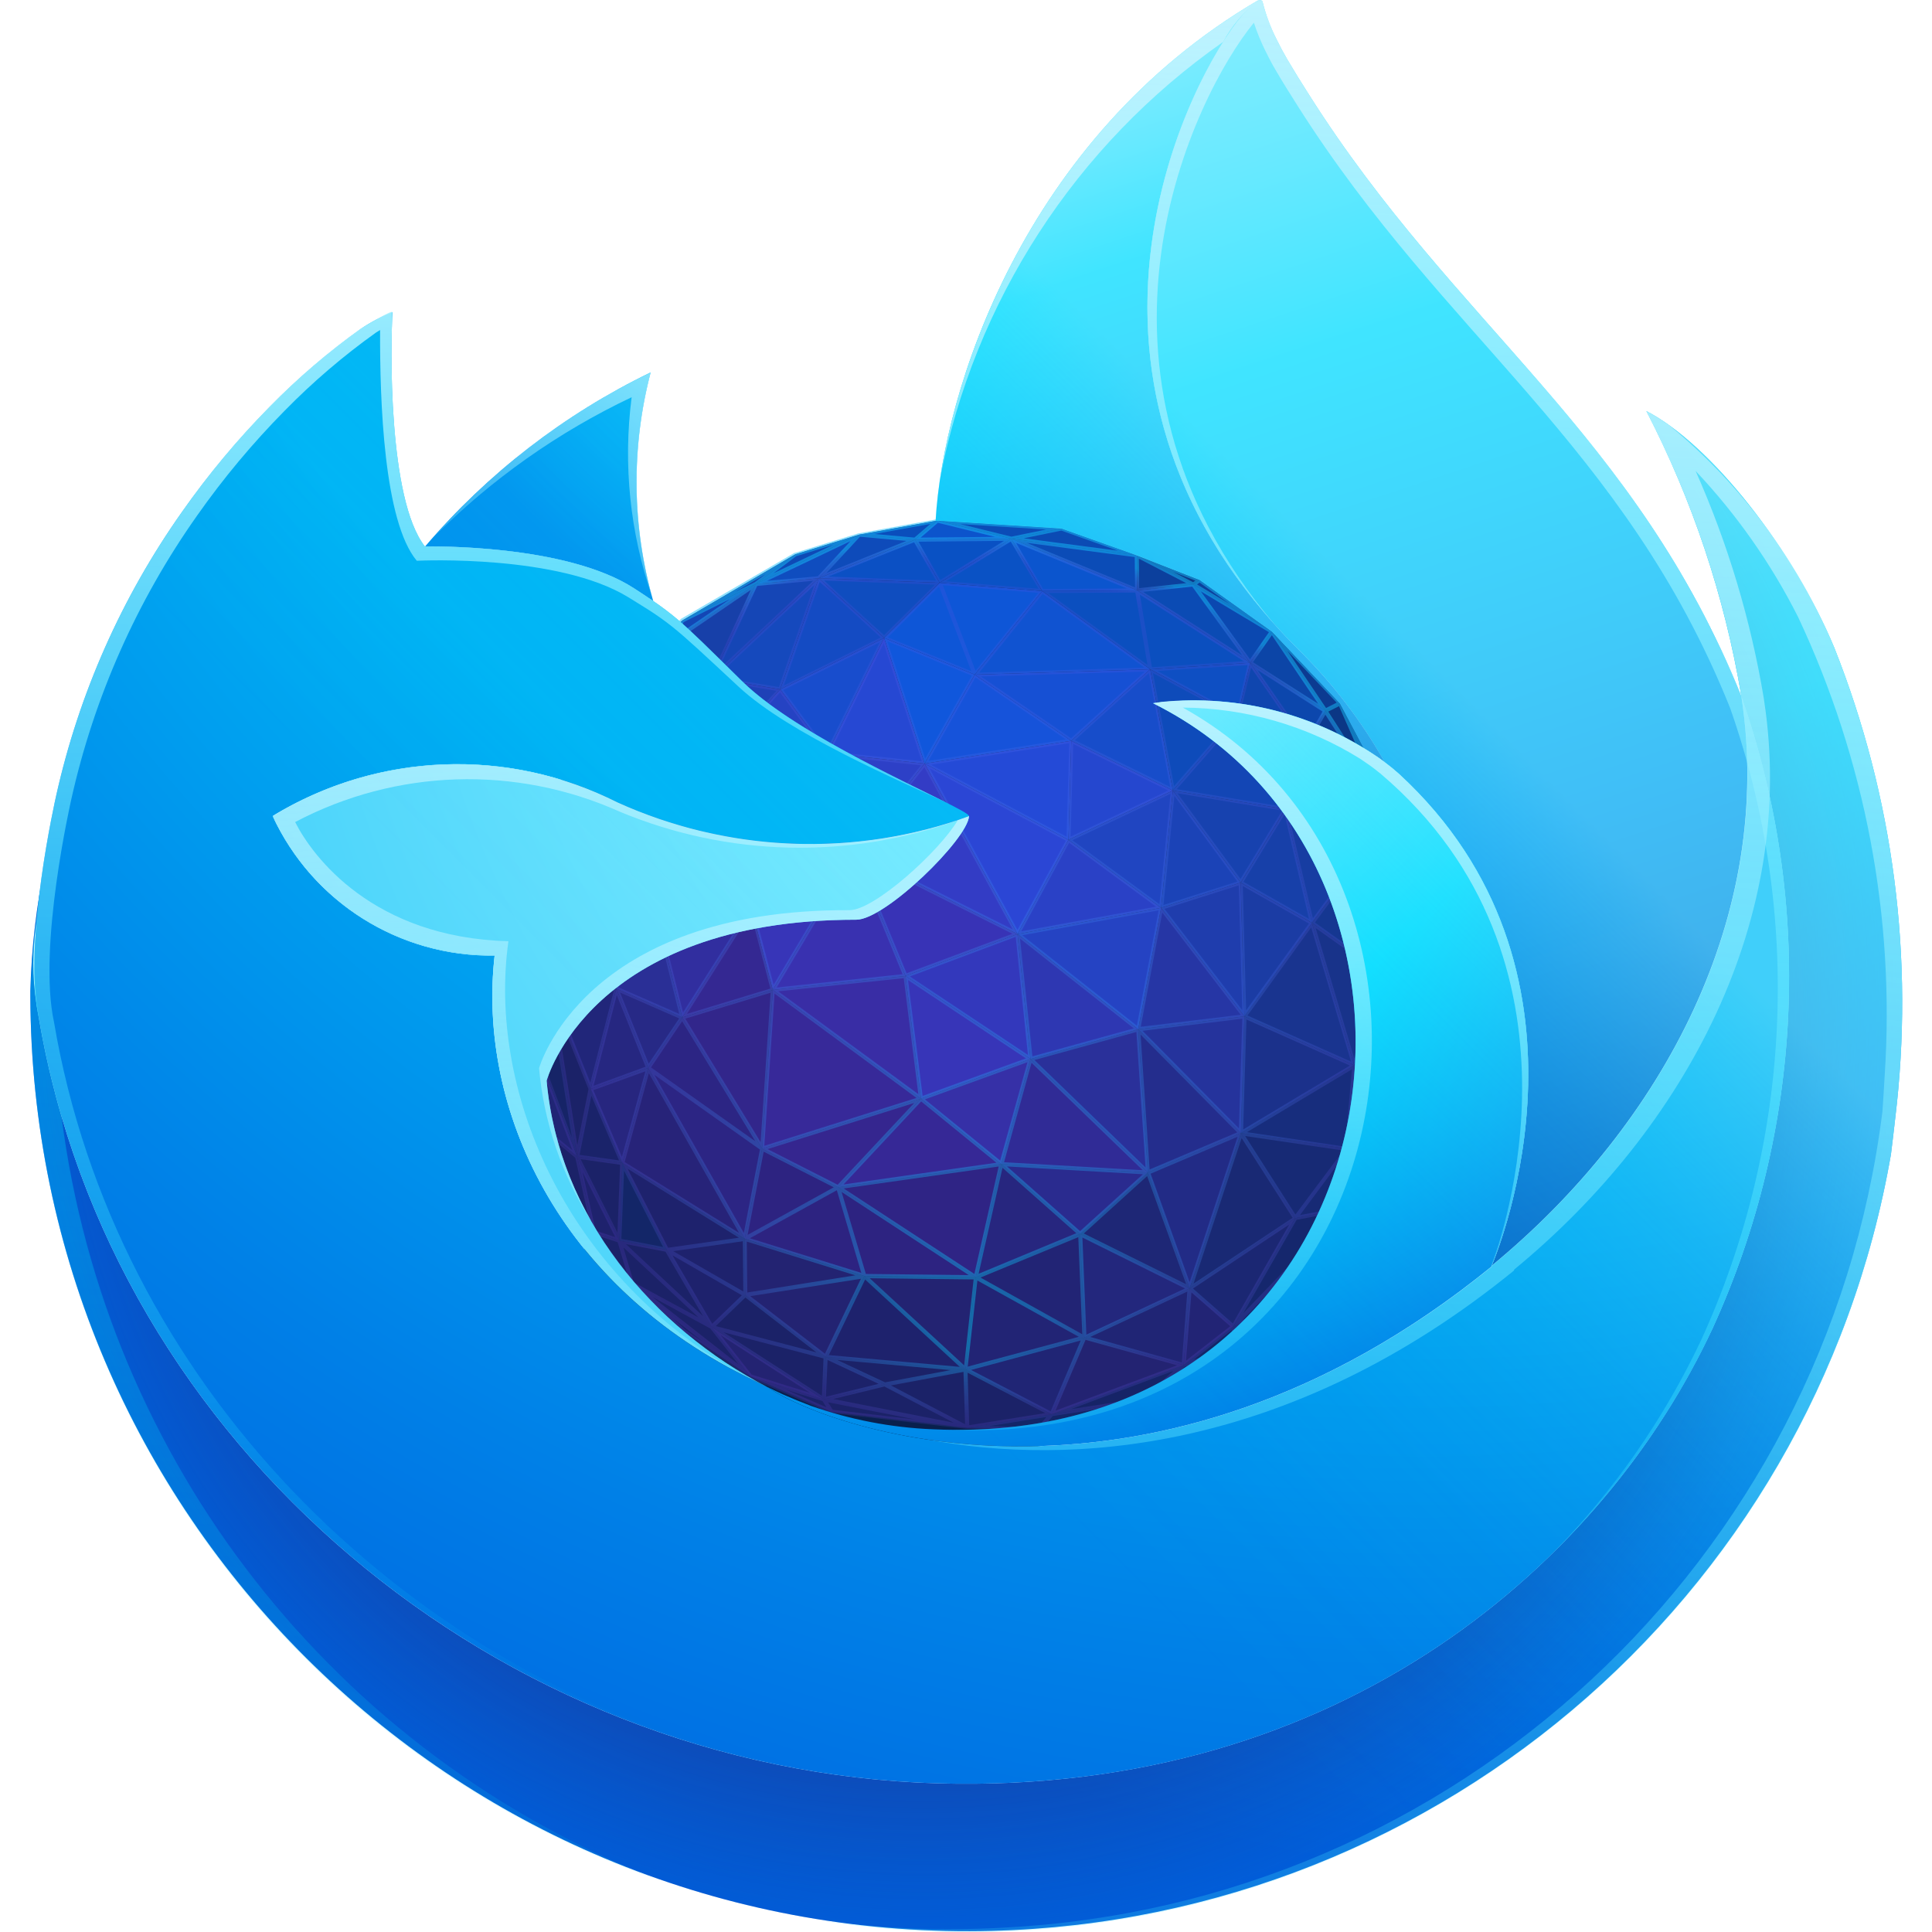 <?xml version="1.0" encoding="utf-8"?>
<!-- Generator: Adobe Illustrator 16.0.0, SVG Export Plug-In . SVG Version: 6.00 Build 0)  -->
<!DOCTYPE svg PUBLIC "-//W3C//DTD SVG 1.1//EN" "http://www.w3.org/Graphics/SVG/1.1/DTD/svg11.dtd">
<svg version="1.1" id="Layer_1" xmlns="http://www.w3.org/2000/svg" xmlns:xlink="http://www.w3.org/1999/xlink" x="0px" y="0px"
	 width="80px" height="80px" viewBox="0 0 80 80" enable-background="new 0 0 80 80" xml:space="preserve">
<path fill="#09204D" d="M22.361,46.629l2.442,6.77l3.669,4.951l8.614,1.645l4.121,0.35l7.036-1.758l3.03-2.904L22.361,46.629z"/>
<path fill="#09204D" d="M58.818,36.642l-0.863-2.862l-2.467-4.654l-2.82-2.974l-2.995-2.139l-2.601-1.02l-3.119-1.11l-5.137-0.327
	l-3.24,0.584l-2.643,0.813l-4.69,2.745l-2.931,3.271l-2.703,4.39l-1.063,3.736l-0.199,5.668l1.014,3.865l2.236,4.4l1.576,2.125
	l2.181,2l2.723,1.842l3.358,1.461l5.619,0.658l2.934,0.082l4.343-1.223l3.882-2.131l2.497-2.131l1.937-2.311l2.738-5.359
	l0.604-3.667L58.818,36.642z"/>
<path fill="#0E56D7" d="M38.91,24.132l-2.301,2.282l3.753,1.522l2.792-3.463L38.91,24.132z"/>
<path fill="#1053D1" d="M40.362,27.936l7.266-0.221l-4.474-3.242L40.362,27.936z"/>
<path fill="#0B4FBF" d="M47.088,24.449l-3.934,0.024l4.474,3.242l4.138-0.27L47.088,24.449z"/>
<path fill="#0B48B0" d="M51.766,27.445l-2.353-3.243l3.255,1.95L51.766,27.445z"/>
<path fill="#0C45A7" d="M54.879,29.431l-3.113-1.986l0.902-1.293L54.879,29.431z"/>
<path fill="#0F46AF" d="M51.766,27.445l-0.521,2.222l2.848,1.139L51.766,27.445z"/>
<path fill="#0C47AD" d="M51.766,27.445l3.113,1.986l-0.787,1.375L51.766,27.445z"/>
<path fill="#0E4FC3" d="M47.628,27.715l4.138-0.27l-0.521,2.222L47.628,27.715z"/>
<path fill="#174DCA" d="M47.628,27.715l-3.269,2.96l4.207,2.06L47.628,27.715z"/>
<path fill="#1650D4" d="M40.362,27.936l7.266-0.221l-3.269,2.96L40.362,27.936z"/>
<path fill="#1246B2" d="M51.244,29.667l1.979,3.838l0.869-2.699L51.244,29.667z"/>
<path fill="#133EA1" d="M53.223,33.505l0.869-2.699l2.073,4.93L53.223,33.505z"/>
<path fill="#103D98" d="M54.092,30.806l3.159,2.314l-1.086,2.616L54.092,30.806L54.092,30.806z"/>
<path fill="#0B3785" d="M54.879,29.431l0.609-0.305l1.763,3.994L54.879,29.431z"/>
<path fill="#0B3685" d="M57.251,33.12l0.704,0.66l-2.467-4.654L57.251,33.12z"/>
<path fill="#0C3B91" d="M57.251,33.12l-2.372-3.689l-0.787,1.375L57.251,33.12z M52.668,26.152l2.211,3.279l0.609-0.3L52.668,26.152
	z"/>
<path fill="#0B3279" d="M58.659,38.878l-0.704-5.098l0.863,2.862l-0.17,2.236H58.659z"/>
<path fill="#0F388D" d="M57.251,33.12l1.408,5.758l-0.704-5.098L57.251,33.12z"/>
<path fill="#0D3481" d="M56.165,35.736l2.494,3.142l-1.408-5.758L56.165,35.736z"/>
<path fill="#0B2E71" d="M58.648,38.878l0.17-2.236l0.17,5.734l-0.329-3.498H58.648z"/>
<path fill="#0E2F77" d="M58.241,43.41l0.747-1.034l-0.329-3.498L58.241,43.41z"/>
<path fill="#0E2969" d="M58.385,46.043l-0.598,0.288l1.201-3.955L58.385,46.043z"/>
<path fill="#0C2A69" d="M57.787,46.331l1.201-3.955l-0.747,1.034L57.787,46.331z"/>
<path fill="#123180" d="M58.241,43.41l0.418-4.532l-1.281,1.511L58.241,43.41z"/>
<path fill="#112B70" d="M57.787,46.331l0.454-2.921l-2.472,4.152L57.787,46.331L57.787,46.331z"/>
<path fill="#12378C" d="M56.165,35.736l2.494,3.142l-1.281,1.511L56.165,35.736z"/>
<path fill="#122E7B" d="M58.241,43.41l-0.863-3.021l-1.303,3.72L58.241,43.41z"/>
<path fill="#11296C" d="M55.646,51.402l2.141-5.071l-2.002,3.696L55.646,51.402z"/>
<path fill="#142A72" d="M55.785,50.027l2.002-3.696l-2.018,1.231L55.785,50.027z"/>
<path fill="#112768" d="M57.787,46.331L55.646,51.4l2.738-5.36L57.787,46.331z M53.711,53.713l1.936-2.311l0.139-1.375
	L53.711,53.713z M51.211,55.844l2.5-2.131l-2.641,1.215L51.211,55.844z"/>
<path fill="#1C226A" d="M36.637,57.328l-2.523,0.617l0.077-1.762L36.637,57.328z"/>
<path fill="#182B7A" d="M22.609,33.359l0.696-0.258l-1.759,3.994L22.609,33.359z"/>
<path fill="#1F308D" d="M21.546,37.095l1.332-0.248l0.427-3.746L21.546,37.095z"/>
<path fill="#1E2B7F" d="M21.626,41.893l-0.08-4.797l1.332-0.248L21.626,41.893z"/>
<path fill="#1346B5" d="M51.244,29.667l-2.678,3.068l4.656,0.77L51.244,29.667z M27.876,26.521l3.418-2.339L28.243,25.7
	L27.876,26.521z"/>
<path fill="#1244AC" d="M28.243,25.698l4.69-2.745l-1.639,1.229L28.243,25.698"/>
<path fill="#0E4AB6" d="M31.294,24.182l4.282-2.042l-2.643,0.813L31.294,24.182z"/>
<path fill="#0E4BBA" d="M47.628,27.715l0.938,5.02l2.678-3.068L47.628,27.715z M33.9,23.944l3.99-1.6l-2.316-0.208L33.9,23.944z"/>
<path fill="#0A4EBC" d="M38.816,21.556l-3.24,0.584l2.316,0.208L38.816,21.556L38.816,21.556z"/>
<path fill="#0C54CC" d="M41.88,22.309l-3.988,0.039l0.924-0.792"/>
<path fill="#0B4BB4" d="M49.413,24.2l-2.325,0.247l4.678,3L49.413,24.2z M41.88,22.309l5.192,0.684l-3.119-1.11L41.88,22.309z"/>
<path fill="#0C3889" d="M49.413,24.202l-2.341-1.209l2.601,1.02L49.413,24.202z"/>
<path fill="#202575" d="M22.361,46.629l1.539,1.264l-2.27-6L22.361,46.629z M43.55,58.563l1.351-3.179l-4.919,1.321L43.55,58.563z
	 M44.9,55.384l4.111,1.142l0.25-3.18L44.9,55.384z"/>
<path fill="#1B2773" d="M51.07,54.928l-1.809-1.582l4.372-2.906L51.07,54.928z"/>
<path fill="#15276D" d="M53.634,50.439l-2.563,4.488l2.641-1.215l2.074-3.686L53.634,50.439L53.634,50.439z"/>
<path fill="#0C409D" d="M49.673,24.013l-0.26,0.189l3.255,1.95L49.673,24.013z M47.088,24.449l2.325-0.247l-2.341-1.209
	L47.088,24.449z"/>
<path fill="#0B4CB7" d="M38.816,21.556l3.064,0.753l2.073-0.426L38.816,21.556z M47.072,22.993l-5.192-0.684l5.208,2.14
	L47.072,22.993z"/>
<path fill="#0B55CE" d="M41.88,22.309l1.274,2.164l3.934-0.024L41.88,22.309z"/>
<path fill="#0A52C5" d="M41.88,22.309l1.274,2.164l-4.244-0.341L41.88,22.309z"/>
<path fill="#0951C4" d="M37.892,22.348l1.018,1.784l2.97-1.823L37.892,22.348z"/>
<path fill="#0B50C4" d="M33.902,23.944l3.99-1.596l1.018,1.784L33.902,23.944z"/>
<path fill="#0F4DBF" d="M31.294,24.182l2.608-0.238l1.674-1.8L31.294,24.182z M33.902,23.944l2.707,2.47l2.3-2.282L33.902,23.944z"
	/>
<path fill="#1546B6" d="M33.902,23.944l-4.407,4.133l1.799-3.895L33.902,23.944z"/>
<path fill="#1549BD" d="M29.495,28.077l2.812,0.467l1.595-4.6L29.495,28.077z"/>
<path fill="#144BC3" d="M32.307,28.544l1.595-4.6l2.707,2.47L32.307,28.544z"/>
<path fill="#173794" d="M25.312,28.969l0.171,1.662l2.393-4.11L25.312,28.969z"/>
<path fill="#192F84" d="M23.305,33.101l2.007-4.132l0.171,1.662L23.305,33.101z"/>
<path fill="#1A389B" d="M25.483,30.631l2.393-4.11l1.619,1.556L25.483,30.631z"/>
<path fill="#1D3089" d="M25.338,34.195l0.145-3.564l-2.178,2.47L25.338,34.195z"/>
<path fill="#1E389F" d="M25.338,34.195l0.145-3.564l2.827,2.295L25.338,34.195z"/>
<path fill="#1C40AF" d="M28.31,32.926l1.185-4.849l-4.012,2.554L28.31,32.926z"/>
<path fill="#1E41B7" d="M28.31,32.926l1.185-4.849l2.812,0.467L28.31,32.926z"/>
<path fill="#192C7D" d="M22.878,36.847l0.427-3.746l2.033,1.094L22.878,36.847z"/>
<path fill="#162467" d="M43.55,58.563l3.781-0.588l1.681-1.449L43.55,58.563z M21.35,42.762l0.279-0.871l-0.08-4.801L21.35,42.762z
	 M22.881,36.845l-1.252,5.045l2.27,6l-1.111-6.951L22.881,36.845z"/>
<path fill="#1A236A" d="M23.896,47.893l1.873,0.262l-1.312-3.061L23.896,47.893z"/>
<path fill="#132668" d="M51.07,54.928l-2.059,1.6l-1.681,1.449l3.882-2.131L51.07,54.928z M40.054,59.115l2.934,0.082l4.343-1.223
	l-3.781,0.588L40.054,59.115z M25.644,51.374l1.968,0.378l-1.843-3.6L25.644,51.374z"/>
<path fill="#1B2268" d="M34.191,56.184l-3.333-2.565l-1.385,1.333l4.641,2.994L34.191,56.184z M22.361,46.629l2.236,4.4l-0.7-3.137
	L22.361,46.629z M21.347,42.764l1.014,3.865l-0.735-4.736L21.347,42.764z M39.981,56.705l-5.79-0.521l2.446,1.145l-2.523,0.617
	L31.077,57l3.358,1.461l5.619,0.659l3.5-0.554L39.981,56.705z M25.769,48.154L23.9,47.893l1.748,3.481L25.769,48.154z
	 M22.788,40.939l1.112,6.953l0.561-2.801L22.788,40.939z M27.612,51.752l-1.968-0.378L24.6,51.029l1.576,2.125l2.181,2L31.077,57
	l-1.6-2.045L27.612,51.752z"/>
<path fill="#212A81" d="M22.878,36.847l2.643,4.088l-0.183-6.741L22.878,36.847z"/>
<path fill="#21267A" d="M22.788,40.939l1.669,4.154l1.064-4.158L22.788,40.939z"/>
<path fill="#262781" d="M24.457,45.094l1.064-4.158l1.321,3.285L24.457,45.094z"/>
<path fill="#272379" d="M25.769,48.154l5.068,3.142l-3.995-7.075L25.769,48.154z"/>
<path fill="#1E226D" d="M24.6,51.029l1.047,0.345L23.9,47.893L24.6,51.029z M35.794,52.836l-1.6,3.348l5.79,0.521L35.794,52.836z
	 M25.769,48.154l1.843,3.601l1.861,3.2l1.385-1.333L30.837,51.3L25.769,48.154z"/>
<path fill="#222475" d="M49.262,53.346l-0.25,3.18l2.059-1.601L49.262,53.346z M40.4,52.889l-0.421,3.816l4.921-1.32l-0.176-4.291
	L40.4,52.889z"/>
<path fill="#23277D" d="M22.788,40.939h2.733l-2.643-4.088L22.788,40.939z M44.725,51.094l0.176,4.29l4.361-2.038L44.725,51.094z"/>
<path fill="#1E2776" d="M44.725,51.094l2.808-2.543l1.729,4.795L44.725,51.094z"/>
<path fill="#222B86" d="M49.262,53.346l2.121-6.428l-3.851,1.633L49.262,53.346z"/>
<path fill="#192974" d="M53.634,50.439l-4.372,2.906l2.121-6.428L53.634,50.439z"/>
<path fill="#172A75" d="M55.77,47.563l-4.387-0.645l2.251,3.521l2.151-0.412L55.77,47.563z"/>
<path fill="#172D7D" d="M56.075,44.109l-4.692,2.809l4.387,0.645l2.472-4.153L56.075,44.109z"/>
<path fill="#18338A" d="M23.305,33.1l2.007-4.132l-2.7,4.39L23.305,33.1z M54.325,38.215l1.75,5.893l1.3-3.719L54.325,38.215z"/>
<path fill="#153791" d="M57.378,40.389l-1.213-4.653l-1.84,2.48L57.378,40.389z"/>
<path fill="#1B318B" d="M51.383,46.918l4.692-2.809l-4.548-2.024L51.383,46.918L51.383,46.918z"/>
<path fill="#242D8D" d="M51.383,46.918l-4.252-4.296l0.401,5.929L51.383,46.918z"/>
<path fill="#2A2B8F" d="M44.725,51.094l-3.265-2.892l6.072,0.349L44.725,51.094z"/>
<path fill="#27267F" d="M25.769,48.154l1.073-3.934l-2.385,0.873L25.769,48.154z M41.46,48.2l-1.06,4.688l4.323-1.795L41.46,48.2z"
	/>
<path fill="#2D2381" d="M34.702,49.161l-3.142-1.599l-0.723,3.733l4.954,1.54l4.611,0.053L34.702,49.161z"/>
<path fill="#2F2485" d="M40.402,52.889l1.058-4.687l-6.758,0.959L40.402,52.889z"/>
<path fill="#233196" d="M25.521,40.936l1.355-4.328l-1.538-2.413L25.521,40.936z"/>
<path fill="#293CB7" d="M28.31,32.926l5.95-1.734l-3.143,6.421L28.31,32.926z"/>
<path fill="#25339C" d="M51.383,46.918l-4.252-4.296l4.396-0.537L51.383,46.918z"/>
<path fill="#19348F" d="M56.075,44.109l-1.75-5.894l-2.798,3.869L56.075,44.109z"/>
<path fill="#2A309A" d="M47.532,48.551l-4.863-4.701l4.462-1.228L47.532,48.551L47.532,48.551z"/>
<path fill="#302B96" d="M41.46,48.202l6.072,0.349l-4.863-4.701L41.46,48.202z"/>
<path fill="#3630A7" d="M41.46,48.202l-3.325-2.708l4.534-1.645L41.46,48.202z"/>
<path fill="#173DA2" d="M27.876,26.521l0.367-0.823l-2.931,3.271L27.876,26.521z M53.223,33.505l1.1,4.711l1.84-2.48L53.223,33.505z
	"/>
<path fill="#2A36A8" d="M28.31,32.926l2.807,4.687l-4.241-1.005L28.31,32.926z"/>
<path fill="#312E9F" d="M26.876,36.608l4.241,1.005l-2.868,4.517L26.876,36.608z"/>
<path fill="#184DCD" d="M34.26,31.192l2.349-4.778l-4.302,2.13L34.26,31.192z"/>
<path fill="#272986" d="M25.521,40.936l2.728,1.194l-1.407,2.091L25.521,40.936z"/>
<path fill="#2C2584" d="M28.249,42.13l-1.407,2.091l3.995,7.075l0.723-3.733L28.249,42.13z"/>
<path fill="#32268B" d="M31.56,47.563l0.442-6.572l-3.753,1.14L31.56,47.563z"/>
<path fill="#372999" d="M31.56,47.563l6.575-2.068l-6.133-4.504L31.56,47.563z"/>
<path fill="#392DA5" d="M38.135,45.494l-0.641-5.082l-5.492,0.578L38.135,45.494z"/>
<path fill="#3338BC" d="M37.494,40.412l4.638-1.734l0.537,5.171L37.494,40.412z"/>
<path fill="#362896" d="M34.702,49.161l6.758-0.959l-3.325-2.708L34.702,49.161z"/>
<path fill="#35268F" d="M34.702,49.161l-3.142-1.599l6.575-2.068L34.702,49.161z"/>
<path fill="#2648D3" d="M34.26,31.192l4.027,0.426l-1.678-5.204L34.26,31.192z"/>
<path fill="#1057DC" d="M40.362,27.936l-3.753-1.522l1.678,5.204L40.362,27.936z"/>
<path fill="#1653DA" d="M40.362,27.936l3.998,2.739l-6.072,0.943L40.362,27.936z"/>
<path fill="#2B46D5" d="M38.287,31.618l5.956,3.159l-2.111,3.901L38.287,31.618z"/>
<path fill="#244AD7" d="M44.243,34.777l0.116-4.102l-6.072,0.943L44.243,34.777L44.243,34.777z"/>
<path fill="#2547CF" d="M44.243,34.777l0.116-4.102l4.207,2.06L44.243,34.777L44.243,34.777z"/>
<path fill="#333CC5" d="M38.287,31.618l3.845,7.06L35.389,35.3L38.287,31.618z"/>
<path fill="#3833B6" d="M37.494,40.412l4.638-1.734L35.389,35.3L37.494,40.412z"/>
<path fill="#2A41C6" d="M42.132,38.678l5.947-1.087l-3.836-2.814L42.132,38.678z"/>
<path fill="#2045C1" d="M48.566,32.735l-0.487,4.856l-3.836-2.814L48.566,32.735z"/>
<path fill="#1B43B7" d="M48.566,32.735l2.807,3.813l-3.294,1.043L48.566,32.735z"/>
<path fill="#1742AF" d="M53.223,33.505l-4.656-0.77l2.807,3.813L53.223,33.505z"/>
<path fill="#1740A9" d="M29.5,28.077l1.8-3.9l-3.418,2.339L29.5,28.077z M53.227,33.505l-1.849,3.043l2.952,1.668L53.227,33.505z"/>
<path fill="#1B3CA4" d="M51.527,42.085l2.798-3.869l-2.952-1.668L51.527,42.085z"/>
<path fill="#1F3DAD" d="M51.527,42.085l-0.154-5.537l-3.294,1.043L51.527,42.085z"/>
<path fill="#2543C3" d="M28.31,32.926l5.95-1.734l-1.953-2.648L28.31,32.926z M42.132,38.678l5,3.944l0.948-5.031L42.132,38.678z"/>
<path fill="#2E37B2" d="M42.669,43.85l4.462-1.228l-4.999-3.944L42.669,43.85L42.669,43.85z"/>
<path fill="#2D40C7" d="M34.26,31.192l1.129,4.108l2.898-3.682L34.26,31.192z"/>
<path fill="#3537B8" d="M34.26,31.192l-3.143,6.421l4.272-2.313L34.26,31.192z"/>
<path fill="#3931B0" d="M35.389,35.3l-3.387,5.69l5.492-0.578L35.389,35.3z"/>
<path fill="#3735B8" d="M37.494,40.412l0.641,5.082l4.534-1.645L37.494,40.412z M32,40.99l3.387-5.69l-4.272,2.313L32,40.99z"/>
<path fill="#342892" d="M28.249,42.13l2.868-4.517l0.885,3.377L28.249,42.13z"/>
<path fill="#232372" d="M31.077,57l3.037,0.95l-4.641-2.995L31.077,57z M30.858,53.622l3.333,2.565l1.6-3.348l-4.954-1.54
	L30.858,53.622z M39.981,56.709l0.421-3.816l-4.611-0.053L39.981,56.709z M44.9,55.384l-1.351,3.179l5.462-2.037L44.9,55.384z"/>
<path fill="#2A2F96" d="M25.521,40.936l1.355-4.328l1.373,5.522L25.521,40.936z"/>
<path fill="#2636A5" d="M26.876,36.608l1.434-3.682L25.339,34.2L26.876,36.608z M48.076,37.591l-0.948,5.031l4.399-0.537
	L48.076,37.591z"/>
<radialGradient id="SVGID_1_" cx="-62.21" cy="259.726" r="18.916" fx="-62.21" fy="244.27" gradientTransform="matrix(1 0 0 -1 102.4 300.1)" gradientUnits="userSpaceOnUse">
	<stop  offset="0" style="stop-color:#00DDFF;stop-opacity:0.4"/>
	<stop  offset="1" style="stop-color:#7542E5;stop-opacity:0.15"/>
</radialGradient>
<path fill="url(#SVGID_1_)" d="M59.074,42.381v-0.008L58.9,36.639v-0.02l-0.862-2.861v-0.006l-2.466-4.654l-2.842-3.004h-0.006
	l-2.994-2.137h-0.013l-2.6-1.02H47.1l-3.119-1.11h-0.021L38.822,21.5H38.8l-3.24,0.585h-0.012l-2.641,0.812H32.89l-4.69,2.728
	l-2.93,3.269l-2.7,4.389v0.011l-1.064,3.736v0.014l-0.2,5.669v0.027l1.013,3.861v0.014l2.235,4.4v0.006L26.1,53.2v0.005l2.18,2
	h0.006l2.723,1.842h0.006l3.358,1.46h0.021l5.619,0.659h0.008l2.934,0.082h0.023l4.342-1.225h0.015l3.88-2.129l0.008-0.006h0.004
	l2.5-2.13l1.937-2.312l0.007-0.01l2.738-5.359v-0.021l0.6-3.664v-0.01L59.074,42.381z M28.407,55.087l-0.565-0.519l1.27,0.996
	L28.407,55.087z M36.649,57.24l-1.985-0.928l4.7,0.422L36.649,57.24z M37.372,40.34l-5.21,0.549l3.213-5.401L37.372,40.34z
	 M35.554,35.477l6.366,3.189L37.541,40.3L35.554,35.477z M37.42,40.505l0.606,4.8l-5.8-4.257L37.42,40.505z M37.95,45.463
	l-6.3,1.982l0.423-6.301L37.95,45.463z M37.6,40.585l4.88,3.241l-4.275,1.552L37.6,40.585z M37.678,40.433l4.38-1.638l0.506,4.885
	L37.678,40.433z M44.407,34.792l4.059-1.916l-0.458,4.559L44.407,34.792z M47.869,37.543l-5.58,1.02l1.982-3.663L47.869,37.543z
	 M42.13,38.5l-3.63-6.675l5.631,2.986L42.13,38.5z M41.93,38.481l-6.408-3.21l2.754-3.5L41.93,38.481z M32.035,40.773l-0.817-3.119
	l3.943-2.134L32.035,40.773z M31.495,47.291l-3.116-5.111l3.53-1.072L31.495,47.291z M37.854,45.672l-3.168,3.385l-2.9-1.475
	L37.854,45.672z M42.545,43.984l-1.13,4.07L38.3,45.523L42.545,43.984z M42.238,38.869l4.711,3.715l-4.2,1.157L42.238,38.869z
	 M42.333,38.727l5.642-1.03l-0.9,4.772L42.333,38.727z M48.178,37.472l0.452-4.509l2.606,3.54L48.178,37.472z M51.293,36.662
	l0.145,5.163l-3.217-4.189L51.293,36.662z M44.334,34.641l0.107-3.832l3.932,1.925L44.334,34.641z M44.164,34.641l-5.61-2.976
	l5.719-0.888L44.164,34.641z M35.428,35.118l-1.051-3.826l3.751,0.4L35.428,35.118z M35.291,35.261l-3.981,2.151l2.928-5.981
	L35.291,35.261z M31.9,40.934l-3.455,1.049l2.641-4.161L31.9,40.934z M31.275,47.256L26.959,44.2l1.287-1.911L31.275,47.256z
	 M31.623,47.689l2.9,1.475l-3.566,1.97L31.623,47.689z M38.144,45.609l3.114,2.537l-6.328,0.899L38.144,45.609z M42.714,44.01
	l4.601,4.444l-5.739-0.329L42.714,44.01z M42.836,43.893l4.219-1.16l0.379,5.605L42.836,43.893z M48.128,37.792l3.243,4.226
	l-4.135,0.5L48.128,37.792z M51.463,36.692l2.737,1.551L51.6,41.832L51.463,36.692z M51.492,36.514l1.699-2.791l1.009,4.324
	L51.492,36.514z M51.367,36.392l-2.608-3.542l4.327,0.715L51.367,36.392z M44.51,30.65l3.063-2.773l0.88,4.705L44.51,30.65z
	 M38.448,31.504l1.944-3.449l3.745,2.566L38.448,31.504z M34.39,31.12l2.2-4.48l1.574,4.88L34.39,31.12z M31.11,37.435l-2.67-4.458
	l5.659-1.65L31.11,37.435z M28.284,41.918l-1.292-5.195l3.99,0.945L28.284,41.918z M26.861,44.04l-1.184-2.94l2.445,1.07
	L26.861,44.04z M31.466,47.6L30.8,51.053l-3.7-6.543L31.466,47.6z M34.651,49.285l1.013,3.422l-4.612-1.434L34.651,49.285z
	 M41.352,48.303l-1.005,4.447l-5.409-3.538L41.352,48.303z M47.325,48.623l-2.601,2.355L41.7,48.3L47.325,48.623z M47.23,42.842
	l4,4.047l-3.627,1.537L47.23,42.842z M47.313,42.684l4.127-0.5l-0.14,4.535L47.313,42.684z M54.293,38.405l1.648,5.551l-4.284-1.906
	L54.293,38.405z M53.357,33.713l2.689,2.039l-1.681,2.266L53.357,33.713z M48.73,32.676l2.5-2.859l1.842,3.576L48.73,32.676z
	 M48.617,32.547l-0.873-4.673l3.365,1.817L48.617,32.547z M44.352,30.567l-3.728-2.554l6.776-0.206L44.352,30.567z M38.309,31.407
	l-1.563-4.846l3.495,1.417L38.309,31.407z M34.245,31.029l-1.809-2.454l3.987-1.975L34.245,31.029z M34.12,31.145l-5.544,1.616
	l3.724-4.083L34.12,31.145z M30.941,37.484l-3.95-0.936l1.336-3.429L30.941,37.484z M28.125,41.984l-2.5-1.096l1.243-3.967
	L28.125,41.984z M26.731,44.171l-2.151,0.787l0.959-3.75L26.731,44.171z M30.6,51.049l-4.732-2.933l1-3.675L30.6,51.049z
	 M35.419,52.809l-4.477,0.711l-0.019-2.108L35.419,52.809z M34.849,49.357l5.264,3.442l-4.259-0.048L34.849,49.357z M41.512,48.357
	l3.055,2.707l-4.045,1.68L41.512,48.357z M47.5,48.7l1.615,4.476l-4.236-2.1L47.5,48.7z M47.645,48.6l3.6-1.527l-1.986,6.015
	L47.645,48.6z M51.613,42.216l4.283,1.906l-4.418,2.646L51.613,42.216z M54.48,38.43l2.801,1.993l-1.2,3.413L54.48,38.43z
	 M54.45,38.199l1.683-2.268l1.109,4.256L54.45,38.199z M53.326,33.475L54.1,31.05l1.861,4.428L53.326,33.475z M53.209,33.286
	l-1.786-3.456l2.563,1.025L53.209,33.286z M47.932,27.786l3.729-0.244l-0.47,2L47.932,27.786z M40.549,27.851l2.625-3.257
	l4.208,3.049L40.549,27.851z M40.394,27.773l-1.352-3.541l3.95,0.318L40.394,27.773z M40.218,27.789l-3.453-1.4l2.117-2.1
	L40.218,27.789z M32.46,28.382l1.485-4.284l2.521,2.3L32.46,28.382z M28.477,32.629l1.087-4.451l2.581,0.429L28.477,32.629z
	 M26.863,36.429l-1.394-2.189l2.694-1.15L26.863,36.429z M26.789,36.629l-1.192,3.8l-0.16-5.926L26.789,36.629z M25.416,41.029
	l-0.972,3.8l-1.525-3.8H25.416z M22.88,40.863l0.081-3.729l2.409,3.725L22.88,40.863z M26.722,44.363L25.751,47.9l-1.18-2.758
	L26.722,44.363z M30.598,51.251l-2.933,0.415l-1.676-3.271L30.598,51.251z M30.758,51.398l0.019,2.078l-2.9-1.668L30.758,51.398z
	 M35.649,52.951l-1.489,3.102l-3.094-2.382L35.649,52.951z M35.823,52.982l3.918,3.617l-5.421-0.488L35.823,52.982z M36.015,52.93
	l4.3,0.049l-0.392,3.557L36.015,52.93z M44.65,51.229l0.164,4.019L40.6,52.9L44.65,51.229z M44.82,51.244l4.25,2.109l-4.086,1.91
	L44.82,51.244z M51.413,47.126l2.11,3.3l-4.101,2.725L51.413,47.126z M51.561,47.04l4.062,0.601l-1.983,2.649L51.561,47.04z
	 M51.635,46.88l4.346-2.601l-0.282,3.201L51.635,46.88z M57.375,40.68l0.768,2.686l-1.926,0.621L57.375,40.68z M56.35,36.1
	l2.199,2.772l-1.13,1.334L56.35,36.1z M54.289,31.051l2.859,2.094l-0.983,2.367L54.289,31.051z M51.343,29.612l0.462-1.965
	l2.057,2.972L51.343,29.612z M47.7,27.626l-0.5-3l4.3,2.754L47.7,27.626z M47.512,27.526l-4.101-2.969l3.601-0.023L47.512,27.526z
	 M39.176,24.068l2.676-1.642L43,24.376L39.176,24.068z M36.607,26.3l-2.477-2.26l4.581,0.172L36.607,26.3z M32.25,28.449
	l-2.572-0.428l4.031-3.78L32.25,28.449z M28.26,32.776l-2.632-2.137l3.735-2.378L28.26,32.776z M28.148,32.904l-2.719,1.16
	l0.132-3.261L28.148,32.904z M25.428,40.637l-2.443-3.78l2.274-2.452L25.428,40.637z M24.369,45.1l-0.463,2.313l-0.915-5.741
	L24.369,45.1z M24.487,45.376l1.145,2.673L24,47.82L24.487,45.376z M27.457,51.635L25.731,51.3l0.11-2.821L27.457,51.635z
	 M30.718,53.635l-1.226,1.18l-1.647-2.832L30.718,53.635z M30.864,53.729L33.809,56l-4.169-1.09L30.864,53.729z M40.472,53.023
	l4.2,2.332l-4.6,1.234L40.472,53.023z M49.165,53.482l-0.229,2.933l-3.791-1.054L49.165,53.482z M53.383,50.707L51.049,54.8
	L49.4,53.354L53.383,50.707z M55.684,47.816l0.012,2.141l-1.867,0.357L55.684,47.816z M56.15,44.172l1.9-0.613L55.887,47.2
	L56.15,44.172z M57.468,40.408l1.078-1.271L58.2,42.95L57.468,40.408z M56.259,35.722l0.968-2.331l1.254,5.129L56.259,35.722z
	 M54.2,30.782l0.68-1.187l2.05,3.186L54.2,30.782z M54.082,30.647l-2.012-2.9l2.691,1.716L54.082,30.647z M47.333,24.508
	l2.036-0.217l2.061,2.841L47.333,24.508z M43.197,24.388l-1.12-1.905l4.584,1.884L43.197,24.388z M38.936,24.014l-0.9-1.582
	l3.538-0.036L38.936,24.014z M38.756,24.041L34.3,23.874l3.551-1.419L38.756,24.041z M29.756,27.717l1.6-3.455l2.314-0.211
	L29.756,27.717z M29.469,27.933l-1.458-1.4l3.078-2.105L29.469,27.933z M29.36,28.063l-3.627,2.309l2.167-3.715L29.36,28.063z
	 M25.26,34.056l-1.82-0.979l1.95-2.211L25.26,34.056z M25.203,34.217L22.991,36.6l0.384-3.365L25.203,34.217z M22.7,40.9
	l-0.935,0.764l1.007-4.055L22.7,40.9z M22.723,41.1l0.954,5.986l-1.955-5.166L22.723,41.1z M25.677,48.229l-0.109,2.813L24.044,48
	L25.677,48.229z M27.554,51.829L29.11,54.5l-3.194-2.984L27.554,51.829z M34.1,56.249l-0.067,1.545l-4.072-2.627L34.1,56.249z
	 M34.267,56.314l2.114,0.988l-2.18,0.533L34.267,56.314z M39.896,56.807l0.066,2.168l-3.071-1.607L39.896,56.807z M44.751,55.507
	l-1.246,2.933l-3.294-1.713L44.751,55.507z M44.951,55.48l3.789,1.053l-5.032,1.877L44.951,55.48z M49.335,53.516l1.604,1.4
	l-1.828,1.424L49.335,53.516z M53.691,50.512l1.85-0.355l-4.057,4.217L53.691,50.512z M55.87,49.693l-0.013-2.088l1.707-1.043
	L55.87,49.693z M56.02,47.309l2.07-3.479l-0.381,2.449L56.02,47.309z M58.662,39.788l0.242,2.56l-0.549,0.758L58.662,39.788z
	 M57.4,33.377l0.473,0.444l0.475,3.43L57.4,33.377z M55,29.465l0.445-0.224l1.287,2.919L55,29.465z M51.883,27.421l0.782-1.119
	l1.914,2.839L51.883,27.421z M51.762,27.299l-2.039-2.812l2.822,1.691L51.762,27.299z M47.17,24.355l-0.013-1.222l1.964,1.014
	L47.17,24.355z M47,24.322l-4.488-1.844l4.475,0.589L47,24.322z M38.121,22.261l0.715-0.613l2.369,0.583L38.121,22.261z
	 M34.221,23.725l1.389-1.5l1.922,0.173L34.221,23.725z M33.862,23.863l-2.1,0.191l3.455-1.646L33.862,23.863z M28.076,26.281
	l0.232-0.521l1.931-0.959L28.076,26.281z M25.541,30.363L25.4,29l2.1-2L25.541,30.363z M25.395,30.603l-1.742,1.975l1.605-3.3
	L25.395,30.603z M22.8,36.775l-1.112,0.207l1.469-3.335L22.8,36.775z M22.763,36.955L21.7,41.24l-0.068-4.075L22.763,36.955z
	 M23.7,47.624l-1.264-1.04l-0.606-3.9L23.7,47.624z M25.472,51.225l-0.807-0.266l-0.54-2.419L25.472,51.225z M28.923,54.553
	L26.245,53.1l-0.431-1.447L28.923,54.553z M29.413,55.012l1.161,1.48l-3.55-2.781L29.413,55.012z M29.847,55.291l3.693,2.383
	l-2.417-0.756L29.847,55.291z M36.622,57.413l2.87,1.5l-4.989-0.983L36.622,57.413z M40.067,56.842l3.212,1.672l-3.147,0.5
	L40.067,56.842z M48.596,56.764l-1.301,1.127l-2.936,0.455L48.596,56.764z M51.005,55.078l0.108,0.699l-1.686,0.521L51.005,55.078z
	 M55.38,50.563l-1.729,3.086l-2.207,1.015L55.38,50.563z M55.863,50.048l1.162-2.146l-1.241,2.943L55.863,50.048z M58.318,43.438
	l0.438-0.605l-0.699,2.318L58.318,43.438z M58.74,38.866l-0.006-0.045l0.043-0.574l0.045,1.487L58.74,38.866z M58.623,38.021
	l-0.438-3.178l0.543,1.8L58.623,38.021z M57.322,33.065l-0.799-1.815l1.119,2.115L57.322,33.065z M54.909,29.317l-1.601-2.371
	l2.041,2.15L54.909,29.317z M49.566,24.2l0.107-0.077L50.9,25L49.566,24.2z M49.404,24.107l-0.83-0.429l0.924,0.363L49.404,24.107z
	 M42.389,22.29l1.559-0.32l2.344,0.834L42.389,22.29z M41.881,22.222L39.76,21.7l3.557,0.227L41.881,22.222z M37.863,22.261
	l-1.654-0.149l2.315-0.418L37.863,22.261z M32.026,23.739l0.946-0.709l1.526-0.47L32.026,23.739z M31.249,24.109l-0.821,0.408
	l1.262-0.738L31.249,24.109z M27.805,26.471l-0.974,0.93l1.113-1.242L27.805,26.471z M23.243,33.034l-0.433,0.16l1.683-2.733
	L23.243,33.034z M22.679,33.423l0.467-0.173l-1.181,2.683L22.679,33.423z M21.516,40.386l0.024,1.493l-0.086,0.271L21.516,40.386z
	 M21.597,42.262l0.426,2.744l-0.587-2.24L21.597,42.262z M23.82,47.939l0.547,2.449l-1.747-3.437L23.82,47.939z M25.575,51.439
	l0.38,1.277l-1.131-1.525L25.575,51.439z M34.059,58.016l0.158,0.254l-1.66-0.723L34.059,58.016z M34.485,58.376l-0.2-0.31
	l3.611,0.711L34.485,58.376z M43.331,58.676l-0.38,0.43l-1.982-0.055L43.331,58.676z M43.594,58.635l2.363-0.367l-2.714,0.764
	L43.594,58.635z M49.055,56.594l1.385-0.428L48,57.514L49.055,56.594z M51.273,55.675l-0.108-0.7l2.024-0.931L51.273,55.675z
	 M55.66,50.417l-0.096,0.944l-1.332,1.59L55.66,50.417z M57.854,46.387l0.342-0.164L56.628,49.3L57.854,46.387z M58.309,45.979
	l-0.385,0.187l0.771-2.54L58.309,45.979z"/>
<radialGradient id="SVGID_2_" cx="-62.52" cy="258.721" r="19.233" gradientTransform="matrix(1 0 0 -1 102.4 300.1)" gradientUnits="userSpaceOnUse">
	<stop  offset="0.915" style="stop-color:#7542E5;stop-opacity:0"/>
	<stop  offset="0.929" style="stop-color:#6A51E7;stop-opacity:0.037"/>
	<stop  offset="0.953" style="stop-color:#4C78EE;stop-opacity:0.139"/>
	<stop  offset="0.984" style="stop-color:#1DB7F9;stop-opacity:0.302"/>
	<stop  offset="1" style="stop-color:#00DDFF;stop-opacity:0.4"/>
</radialGradient>
<path fill="url(#SVGID_2_)" d="M59.074,42.381v-0.008L58.9,36.639v-0.02l-0.862-2.861v-0.006l-2.466-4.654l-2.842-3.004h-0.006
	l-2.994-2.137h-0.013l-2.6-1.02H47.1l-3.119-1.11h-0.021L38.822,21.5H38.8l-3.24,0.585h-0.012l-2.641,0.812H32.89l-4.69,2.728
	l-2.93,3.269l-2.7,4.389v0.011l-1.064,3.736v0.014l-0.2,5.669v0.027l1.013,3.861v0.014l2.235,4.4v0.006L26.1,53.2v0.005l2.18,2
	h0.006l2.723,1.842h0.006l3.358,1.46h0.021l5.619,0.659h0.008l2.934,0.082h0.023l4.342-1.225h0.015l3.88-2.129l0.008-0.006h0.004
	l2.5-2.13l1.937-2.312l0.007-0.01l2.738-5.359v-0.021l0.6-3.664v-0.01L59.074,42.381z M28.407,55.087l-0.565-0.519l1.27,0.996
	L28.407,55.087z M36.649,57.24l-1.985-0.928l4.7,0.422L36.649,57.24z M37.372,40.34l-5.21,0.549l3.213-5.401L37.372,40.34z
	 M35.554,35.477l6.366,3.189L37.541,40.3L35.554,35.477z M37.42,40.505l0.606,4.8l-5.8-4.257L37.42,40.505z M37.95,45.463
	l-6.3,1.982l0.423-6.301L37.95,45.463z M37.6,40.585l4.88,3.241l-4.275,1.552L37.6,40.585z M37.678,40.433l4.38-1.638l0.506,4.885
	L37.678,40.433z M44.407,34.792l4.059-1.916l-0.458,4.559L44.407,34.792z M47.869,37.543l-5.58,1.02l1.982-3.663L47.869,37.543z
	 M42.13,38.5l-3.63-6.675l5.631,2.986L42.13,38.5z M41.93,38.481l-6.408-3.21l2.754-3.5L41.93,38.481z M32.035,40.773l-0.817-3.119
	l3.943-2.134L32.035,40.773z M31.495,47.291l-3.116-5.111l3.53-1.072L31.495,47.291z M37.854,45.672l-3.168,3.385l-2.9-1.475
	L37.854,45.672z M42.545,43.984l-1.13,4.07L38.3,45.523L42.545,43.984z M42.238,38.869l4.711,3.715l-4.2,1.157L42.238,38.869z
	 M42.333,38.727l5.642-1.03l-0.9,4.772L42.333,38.727z M48.178,37.472l0.452-4.509l2.606,3.54L48.178,37.472z M51.293,36.662
	l0.145,5.163l-3.217-4.189L51.293,36.662z M44.334,34.641l0.107-3.832l3.932,1.925L44.334,34.641z M44.164,34.641l-5.61-2.976
	l5.719-0.888L44.164,34.641z M35.428,35.118l-1.051-3.826l3.751,0.4L35.428,35.118z M35.291,35.261l-3.981,2.151l2.928-5.981
	L35.291,35.261z M31.9,40.934l-3.455,1.049l2.641-4.161L31.9,40.934z M31.275,47.256L26.959,44.2l1.287-1.911L31.275,47.256z
	 M31.623,47.689l2.9,1.475l-3.566,1.97L31.623,47.689z M38.144,45.609l3.114,2.537l-6.328,0.899L38.144,45.609z M42.714,44.01
	l4.601,4.444l-5.739-0.329L42.714,44.01z M42.836,43.893l4.219-1.16l0.379,5.605L42.836,43.893z M48.128,37.792l3.243,4.226
	l-4.135,0.5L48.128,37.792z M51.463,36.692l2.737,1.551L51.6,41.832L51.463,36.692z M51.492,36.514l1.699-2.791l1.009,4.324
	L51.492,36.514z M51.367,36.392l-2.608-3.542l4.327,0.715L51.367,36.392z M44.51,30.65l3.063-2.773l0.88,4.705L44.51,30.65z
	 M38.448,31.504l1.944-3.449l3.745,2.566L38.448,31.504z M34.39,31.12l2.2-4.48l1.574,4.88L34.39,31.12z M31.11,37.435l-2.67-4.458
	l5.659-1.65L31.11,37.435z M28.284,41.918l-1.292-5.195l3.99,0.945L28.284,41.918z M26.861,44.04l-1.184-2.94l2.445,1.07
	L26.861,44.04z M31.466,47.6L30.8,51.053l-3.7-6.543L31.466,47.6z M34.651,49.285l1.013,3.422l-4.612-1.434L34.651,49.285z
	 M41.352,48.303l-1.005,4.447l-5.409-3.538L41.352,48.303z M47.325,48.623l-2.601,2.355L41.7,48.3L47.325,48.623z M47.23,42.842
	l4,4.047l-3.627,1.537L47.23,42.842z M47.313,42.684l4.127-0.5l-0.14,4.535L47.313,42.684z M54.293,38.405l1.648,5.551l-4.284-1.906
	L54.293,38.405z M53.357,33.713l2.689,2.039l-1.681,2.266L53.357,33.713z M48.73,32.676l2.5-2.859l1.842,3.576L48.73,32.676z
	 M48.617,32.547l-0.873-4.673l3.365,1.817L48.617,32.547z M44.352,30.567l-3.728-2.554l6.776-0.206L44.352,30.567z M38.309,31.407
	l-1.563-4.846l3.495,1.417L38.309,31.407z M34.245,31.029l-1.809-2.454l3.987-1.975L34.245,31.029z M34.12,31.145l-5.544,1.616
	l3.724-4.083L34.12,31.145z M30.941,37.484l-3.95-0.936l1.336-3.429L30.941,37.484z M28.125,41.984l-2.5-1.096l1.243-3.967
	L28.125,41.984z M26.731,44.171l-2.151,0.787l0.959-3.75L26.731,44.171z M30.6,51.049l-4.732-2.933l1-3.675L30.6,51.049z
	 M35.419,52.809l-4.477,0.711l-0.019-2.108L35.419,52.809z M34.849,49.357l5.264,3.442l-4.259-0.048L34.849,49.357z M41.512,48.357
	l3.055,2.707l-4.045,1.68L41.512,48.357z M47.5,48.7l1.615,4.476l-4.236-2.1L47.5,48.7z M47.645,48.6l3.6-1.527l-1.986,6.015
	L47.645,48.6z M51.613,42.216l4.283,1.906l-4.418,2.646L51.613,42.216z M54.48,38.43l2.801,1.993l-1.2,3.413L54.48,38.43z
	 M54.45,38.199l1.683-2.268l1.109,4.256L54.45,38.199z M53.326,33.475L54.1,31.05l1.861,4.428L53.326,33.475z M53.209,33.286
	l-1.786-3.456l2.563,1.025L53.209,33.286z M47.932,27.786l3.729-0.244l-0.47,2L47.932,27.786z M40.549,27.851l2.625-3.257
	l4.208,3.049L40.549,27.851z M40.394,27.773l-1.352-3.541l3.95,0.318L40.394,27.773z M40.218,27.789l-3.453-1.4l2.117-2.1
	L40.218,27.789z M32.46,28.382l1.485-4.284l2.521,2.3L32.46,28.382z M28.477,32.629l1.087-4.451l2.581,0.429L28.477,32.629z
	 M26.863,36.429l-1.394-2.189l2.694-1.15L26.863,36.429z M26.789,36.629l-1.192,3.8l-0.16-5.926L26.789,36.629z M25.416,41.029
	l-0.972,3.8l-1.525-3.8H25.416z M22.88,40.863l0.081-3.729l2.409,3.725L22.88,40.863z M26.722,44.363L25.751,47.9l-1.18-2.758
	L26.722,44.363z M30.598,51.251l-2.933,0.415l-1.676-3.271L30.598,51.251z M30.758,51.398l0.019,2.078l-2.9-1.668L30.758,51.398z
	 M35.649,52.951l-1.489,3.102l-3.094-2.382L35.649,52.951z M35.823,52.982l3.918,3.617l-5.421-0.488L35.823,52.982z M36.015,52.93
	l4.3,0.049l-0.392,3.557L36.015,52.93z M44.65,51.229l0.164,4.019L40.6,52.9L44.65,51.229z M44.82,51.244l4.25,2.109l-4.086,1.91
	L44.82,51.244z M51.413,47.126l2.11,3.3l-4.101,2.725L51.413,47.126z M51.561,47.04l4.062,0.601l-1.983,2.649L51.561,47.04z
	 M51.635,46.88l4.346-2.601l-0.282,3.201L51.635,46.88z M57.375,40.68l0.768,2.686l-1.926,0.621L57.375,40.68z M56.35,36.1
	l2.199,2.772l-1.13,1.334L56.35,36.1z M54.289,31.051l2.859,2.094l-0.983,2.367L54.289,31.051z M51.343,29.612l0.462-1.965
	l2.057,2.972L51.343,29.612z M47.7,27.626l-0.5-3l4.3,2.754L47.7,27.626z M47.512,27.526l-4.101-2.969l3.601-0.023L47.512,27.526z
	 M39.176,24.068l2.676-1.642L43,24.376L39.176,24.068z M36.607,26.3l-2.477-2.26l4.581,0.172L36.607,26.3z M32.25,28.449
	l-2.572-0.428l4.031-3.78L32.25,28.449z M28.26,32.776l-2.632-2.137l3.735-2.378L28.26,32.776z M28.148,32.904l-2.719,1.16
	l0.132-3.261L28.148,32.904z M25.428,40.637l-2.443-3.78l2.274-2.452L25.428,40.637z M24.369,45.1l-0.463,2.313l-0.915-5.741
	L24.369,45.1z M24.487,45.376l1.145,2.673L24,47.82L24.487,45.376z M27.457,51.635L25.731,51.3l0.11-2.821L27.457,51.635z
	 M30.718,53.635l-1.226,1.18l-1.647-2.832L30.718,53.635z M30.864,53.729L33.809,56l-4.169-1.09L30.864,53.729z M40.472,53.023
	l4.2,2.332l-4.6,1.234L40.472,53.023z M49.165,53.482l-0.229,2.933l-3.791-1.054L49.165,53.482z M53.383,50.707L51.049,54.8
	L49.4,53.354L53.383,50.707z M55.684,47.816l0.012,2.141l-1.867,0.357L55.684,47.816z M56.15,44.172l1.9-0.613L55.887,47.2
	L56.15,44.172z M57.468,40.408l1.078-1.271L58.2,42.95L57.468,40.408z M56.259,35.722l0.968-2.331l1.254,5.129L56.259,35.722z
	 M54.2,30.782l0.68-1.187l2.05,3.186L54.2,30.782z M54.082,30.647l-2.012-2.9l2.691,1.716L54.082,30.647z M47.333,24.508
	l2.036-0.217l2.061,2.841L47.333,24.508z M43.197,24.388l-1.12-1.905l4.584,1.884L43.197,24.388z M38.936,24.014l-0.9-1.582
	l3.538-0.036L38.936,24.014z M38.756,24.041L34.3,23.874l3.551-1.419L38.756,24.041z M29.756,27.717l1.6-3.455l2.314-0.211
	L29.756,27.717z M29.469,27.933l-1.458-1.4l3.078-2.105L29.469,27.933z M29.36,28.063l-3.627,2.309l2.167-3.715L29.36,28.063z
	 M25.26,34.056l-1.82-0.979l1.95-2.211L25.26,34.056z M25.203,34.217L22.991,36.6l0.384-3.365L25.203,34.217z M22.7,40.9
	l-0.935,0.764l1.007-4.055L22.7,40.9z M22.723,41.1l0.954,5.986l-1.955-5.166L22.723,41.1z M25.677,48.229l-0.109,2.813L24.044,48
	L25.677,48.229z M27.554,51.829L29.11,54.5l-3.194-2.984L27.554,51.829z M34.1,56.249l-0.067,1.545l-4.072-2.627L34.1,56.249z
	 M34.267,56.314l2.114,0.988l-2.18,0.533L34.267,56.314z M39.896,56.807l0.066,2.168l-3.071-1.607L39.896,56.807z M44.751,55.507
	l-1.246,2.933l-3.294-1.713L44.751,55.507z M44.951,55.48l3.789,1.053l-5.032,1.877L44.951,55.48z M49.335,53.516l1.604,1.4
	l-1.828,1.424L49.335,53.516z M53.691,50.512l1.85-0.355l-4.057,4.217L53.691,50.512z M55.87,49.693l-0.013-2.088l1.707-1.043
	L55.87,49.693z M56.02,47.309l2.07-3.479l-0.381,2.449L56.02,47.309z M58.662,39.788l0.242,2.56l-0.549,0.758L58.662,39.788z
	 M57.4,33.377l0.473,0.444l0.475,3.43L57.4,33.377z M55,29.465l0.445-0.224l1.287,2.919L55,29.465z M51.883,27.421l0.782-1.119
	l1.914,2.839L51.883,27.421z M51.762,27.299l-2.039-2.812l2.822,1.691L51.762,27.299z M47.17,24.355l-0.013-1.222l1.964,1.014
	L47.17,24.355z M47,24.322l-4.488-1.844l4.475,0.589L47,24.322z M38.121,22.261l0.715-0.613l2.369,0.583L38.121,22.261z
	 M34.221,23.725l1.389-1.5l1.922,0.173L34.221,23.725z M33.862,23.863l-2.1,0.191l3.455-1.646L33.862,23.863z M28.076,26.281
	l0.232-0.521l1.931-0.959L28.076,26.281z M25.541,30.363L25.4,29l2.1-2L25.541,30.363z M25.395,30.603l-1.742,1.975l1.605-3.3
	L25.395,30.603z M22.8,36.775l-1.112,0.207l1.469-3.335L22.8,36.775z M22.763,36.955L21.7,41.24l-0.068-4.075L22.763,36.955z
	 M23.7,47.624l-1.264-1.04l-0.606-3.9L23.7,47.624z M25.472,51.225l-0.807-0.266l-0.54-2.419L25.472,51.225z M28.923,54.553
	L26.245,53.1l-0.431-1.447L28.923,54.553z M29.413,55.012l1.161,1.48l-3.55-2.781L29.413,55.012z M29.847,55.291l3.693,2.383
	l-2.417-0.756L29.847,55.291z M36.622,57.413l2.87,1.5l-4.989-0.983L36.622,57.413z M40.067,56.842l3.212,1.672l-3.147,0.5
	L40.067,56.842z M48.596,56.764l-1.301,1.127l-2.936,0.455L48.596,56.764z M51.005,55.078l0.108,0.699l-1.686,0.521L51.005,55.078z
	 M55.38,50.563l-1.729,3.086l-2.207,1.015L55.38,50.563z M55.863,50.048l1.162-2.146l-1.241,2.943L55.863,50.048z M58.318,43.438
	l0.438-0.605l-0.699,2.318L58.318,43.438z M58.74,38.866l-0.006-0.045l0.043-0.574l0.045,1.487L58.74,38.866z M58.623,38.021
	l-0.438-3.178l0.543,1.8L58.623,38.021z M57.322,33.065l-0.799-1.815l1.119,2.115L57.322,33.065z M54.909,29.317l-1.601-2.371
	l2.041,2.15L54.909,29.317z M49.566,24.2l0.107-0.077L50.9,25L49.566,24.2z M49.404,24.107l-0.83-0.429l0.924,0.363L49.404,24.107z
	 M42.389,22.29l1.559-0.32l2.344,0.834L42.389,22.29z M41.881,22.222L39.76,21.7l3.557,0.227L41.881,22.222z M37.863,22.261
	l-1.654-0.149l2.315-0.418L37.863,22.261z M32.026,23.739l0.946-0.709l1.526-0.47L32.026,23.739z M31.249,24.109l-0.821,0.408
	l1.262-0.738L31.249,24.109z M27.805,26.471l-0.974,0.93l1.113-1.242L27.805,26.471z M23.243,33.034l-0.433,0.16l1.683-2.733
	L23.243,33.034z M22.679,33.423l0.467-0.173l-1.181,2.683L22.679,33.423z M21.516,40.386l0.024,1.493l-0.086,0.271L21.516,40.386z
	 M21.597,42.262l0.426,2.744l-0.587-2.24L21.597,42.262z M23.82,47.939l0.547,2.449l-1.747-3.437L23.82,47.939z M25.575,51.439
	l0.38,1.277l-1.131-1.525L25.575,51.439z M34.059,58.016l0.158,0.254l-1.66-0.723L34.059,58.016z M34.485,58.376l-0.2-0.31
	l3.611,0.711L34.485,58.376z M43.331,58.676l-0.38,0.43l-1.982-0.055L43.331,58.676z M43.594,58.635l2.363-0.367l-2.714,0.764
	L43.594,58.635z M49.055,56.594l1.385-0.428L48,57.514L49.055,56.594z M51.273,55.675l-0.108-0.7l2.024-0.931L51.273,55.675z
	 M55.66,50.417l-0.096,0.944l-1.332,1.59L55.66,50.417z M57.854,46.387l0.342-0.164L56.628,49.3L57.854,46.387z M58.309,45.979
	l-0.385,0.187l0.771-2.54L58.309,45.979z"/>
<radialGradient id="SVGID_3_" cx="-35.384" cy="291.219" r="80.795" gradientTransform="matrix(1 0 0 -1 103.152 300.1)" gradientUnits="userSpaceOnUse">
	<stop  offset="0" style="stop-color:#80EBFF"/>
	<stop  offset="0.082" style="stop-color:#4DE5FF"/>
	<stop  offset="0.161" style="stop-color:#23E1FF"/>
	<stop  offset="0.222" style="stop-color:#09DEFF"/>
	<stop  offset="0.259" style="stop-color:#00DDFF"/>
	<stop  offset="0.26" style="stop-color:#00DCFF"/>
	<stop  offset="0.38" style="stop-color:#00B3F5"/>
	<stop  offset="0.473" style="stop-color:#0099EF"/>
	<stop  offset="0.53" style="stop-color:#0090ED"/>
	<stop  offset="0.86" style="stop-color:#0060DF"/>
</radialGradient>
<path fill="url(#SVGID_3_)" d="M75.959,26.832c-1.686-4.052-5.1-8.427-7.784-9.809c1.909,3.694,3.233,7.663,3.925,11.763
	c0-0.009,0,0.008,0.006,0.037l0.008,0.041c2.991,8.548,2.559,17.921-1.209,26.158c-4.445,9.531-15.211,19.299-32.06,18.824
	C20.642,73.331,4.605,59.837,1.611,42.164c-0.545-2.787,0-4.2,0.274-6.465c-0.375,1.759-0.585,3.549-0.628,5.347v0.2
	c0.05,21.434,17.465,38.768,38.897,38.719C58.99,79.921,75.076,66.357,78.3,47.8c0.065-0.5,0.118-0.995,0.177-1.495
	C79.276,39.706,78.411,33.011,75.959,26.832L75.959,26.832z"/>
<radialGradient id="SVGID_4_" cx="-64.907" cy="258.188" r="80.795" gradientTransform="matrix(1 0 0 -1 103.152 300.1)" gradientUnits="userSpaceOnUse">
	<stop  offset="0.3" style="stop-color:#321C64;stop-opacity:0.8"/>
	<stop  offset="0.371" style="stop-color:#212F83;stop-opacity:0.511"/>
	<stop  offset="0.475" style="stop-color:#0A47AC;stop-opacity:0.141"/>
	<stop  offset="0.53" style="stop-color:#0250BB;stop-opacity:0"/>
</radialGradient>
<path fill="url(#SVGID_4_)" d="M75.959,26.832c-1.686-4.052-5.1-8.427-7.784-9.809c1.909,3.694,3.233,7.663,3.925,11.763
	c0-0.009,0,0.008,0.006,0.037l0.008,0.041c2.991,8.548,2.559,17.921-1.209,26.158c-4.445,9.531-15.211,19.299-32.06,18.824
	C20.642,73.331,4.605,59.837,1.611,42.164c-0.545-2.787,0-4.2,0.274-6.465c-0.375,1.759-0.585,3.549-0.628,5.347v0.2
	c0.05,21.434,17.465,38.768,38.897,38.719C58.99,79.921,75.076,66.357,78.3,47.8c0.065-0.5,0.118-0.995,0.177-1.495
	C79.276,39.706,78.411,33.011,75.959,26.832L75.959,26.832z"/>
<radialGradient id="SVGID_5_" cx="-44.173" cy="312.079" r="118.08" gradientTransform="matrix(1 0 0 -1 103.152 300.1)" gradientUnits="userSpaceOnUse">
	<stop  offset="0" style="stop-color:#80EBFF"/>
	<stop  offset="0.008" style="stop-color:#76E7FE"/>
	<stop  offset="0.035" style="stop-color:#57D9FB"/>
	<stop  offset="0.067" style="stop-color:#3BCDF9"/>
	<stop  offset="0.103" style="stop-color:#25C3F7"/>
	<stop  offset="0.144" style="stop-color:#14BCF6"/>
	<stop  offset="0.196" style="stop-color:#09B7F5"/>
	<stop  offset="0.268" style="stop-color:#02B4F4"/>
	<stop  offset="0.469" style="stop-color:#00B3F4"/>
	<stop  offset="0.687" style="stop-color:#0080E7"/>
	<stop  offset="0.844" style="stop-color:#0060DF"/>
	<stop  offset="0.995" style="stop-color:#592ACB"/>
</radialGradient>
<path fill="url(#SVGID_5_)" d="M1.611,42.164c2.994,17.673,19.031,31.167,37.237,31.682c16.849,0.477,27.615-9.293,32.061-18.824
	c3.767-8.236,4.199-17.61,1.208-26.158v-0.037c0-0.029-0.006-0.046-0.006-0.037l0.008,0.065c1.376,8.977-3.195,17.674-10.342,23.555
	l-0.021,0.05C47.824,63.781,34.5,59.289,31.8,57.451c-0.189-0.092-0.377-0.186-0.565-0.282c-8.118-3.875-11.472-11.265-10.753-17.6
	c-3.936,0.06-7.538-2.204-9.192-5.776c4.334-2.651,9.733-2.867,14.266-0.571c4.595,2.084,9.823,2.289,14.568,0.572
	c-0.014-0.315-6.767-3-9.4-5.59c-1.407-1.385-2.075-2.052-2.666-2.553c-0.32-0.27-0.653-0.523-1-0.758
	c-0.231-0.157-0.49-0.327-0.8-0.531c-2.83-1.838-8.458-1.736-8.644-1.732h-0.018c-1.539-1.947-1.43-8.367-1.342-9.707
	c-0.456,0.182-0.892,0.412-1.3,0.686c-1.357,0.968-2.626,2.054-3.792,3.245c-1.328,1.345-2.541,2.799-3.627,4.346v0.006V21.2
	c-2.495,3.53-4.265,7.52-5.207,11.738C2.31,33.022,0.932,39.042,1.611,42.164z"/>
<linearGradient id="SVGID_6_" gradientUnits="userSpaceOnUse" x1="-51.774" y1="305.443" x2="-30.101" y2="240.215" gradientTransform="matrix(1 0 0 -1 102.4 300.1)">
	<stop  offset="0" style="stop-color:#AAF2FF"/>
	<stop  offset="0.035" style="stop-color:#9EF1FF"/>
	<stop  offset="0.098" style="stop-color:#7EEDFF"/>
	<stop  offset="0.183" style="stop-color:#4BE6FF"/>
	<stop  offset="0.284" style="stop-color:#04DEFF"/>
	<stop  offset="0.29" style="stop-color:#00DDFF"/>
	<stop  offset="0.609" style="stop-color:#0090ED"/>
	<stop  offset="0.894" style="stop-color:#0250BB"/>
</linearGradient>
<path fill="url(#SVGID_6_)" d="M53.742,26.87c1.415,1.389,2.627,2.972,3.6,4.7c0.202,0.149,0.396,0.309,0.583,0.476
	c8.8,8.1,4.187,19.55,3.845,20.365c7.146-5.882,11.717-14.578,10.34-23.555C67.723,17.931,60.283,13.526,54.21,3.935
	c-0.313-0.489-0.618-0.984-0.914-1.485c-0.152-0.261-0.295-0.527-0.427-0.8c-0.253-0.488-0.447-1.005-0.58-1.539
	c0-0.051-0.037-0.094-0.088-0.1c-0.023-0.007-0.049-0.007-0.073,0l-0.019,0.01L52.08,0.033C50.58,0.748,41.682,14.823,53.742,26.87
	L53.742,26.87z"/>
<linearGradient id="SVGID_7_" gradientUnits="userSpaceOnUse" x1="-60.589" y1="300.175" x2="-47.61" y2="261.113" gradientTransform="matrix(1 0 0 -1 102.4 300.1)">
	<stop  offset="0" style="stop-color:#AAF2FF"/>
	<stop  offset="0.035" style="stop-color:#9EF1FF"/>
	<stop  offset="0.098" style="stop-color:#7EEDFF"/>
	<stop  offset="0.183" style="stop-color:#4BE6FF"/>
	<stop  offset="0.284" style="stop-color:#04DEFF"/>
	<stop  offset="0.29" style="stop-color:#00DDFF"/>
	<stop  offset="0.74" style="stop-color:#0090ED"/>
	<stop  offset="1" style="stop-color:#0250BB"/>
</linearGradient>
<path fill="url(#SVGID_7_)" d="M38.816,21.556l5.137,0.327l3.119,1.11l2.601,1.02l2.995,2.139l2.82,2.974l0.98,1.849
	c0.214,0.134,0.426,0.272,0.635,0.413c0.084,0.059,0.162,0.118,0.24,0.177c-0.973-1.727-2.186-3.307-3.6-4.695
	C41.682,14.823,50.58,0.748,52.08,0.033l0.02-0.021c-9.746,5.7-13.054,16.251-13.356,21.529v0.03L38.816,21.556z"/>
<radialGradient id="SVGID_8_" cx="-65.926" cy="294.526" r="27.678" gradientTransform="matrix(1 0 0 -1 103.152 300.1)" gradientUnits="userSpaceOnUse">
	<stop  offset="0" style="stop-color:#00DDFF"/>
	<stop  offset="0.156" style="stop-color:#00D6FD"/>
	<stop  offset="0.382" style="stop-color:#00C3F9"/>
	<stop  offset="0.648" style="stop-color:#00A4F2"/>
	<stop  offset="0.792" style="stop-color:#0090ED"/>
</radialGradient>
<path fill="url(#SVGID_8_)" d="M26.25,24.362c0.271,0.171,0.537,0.349,0.8,0.531c-0.885-3.091-0.922-6.362-0.109-9.472
	c-3.578,1.731-6.759,4.186-9.34,7.209C17.792,22.626,23.42,22.524,26.25,24.362z"/>
<radialGradient id="SVGID_9_" cx="-47.12" cy="279.959" r="80.682" gradientTransform="matrix(1 0 0 -1 103.152 300.1)" gradientUnits="userSpaceOnUse">
	<stop  offset="0.286" style="stop-color:#80EBFF"/>
	<stop  offset="1" style="stop-color:#00B3F4"/>
</radialGradient>
<path fill="url(#SVGID_9_)" d="M22.635,44.75c0,0,1.791-6.667,12.825-6.667c1.193,0,4.6-3.325,4.666-4.289
	c-4.745,1.717-9.973,1.512-14.568-0.572c-4.533-2.296-9.932-2.081-14.266,0.571c1.654,3.572,5.256,5.835,9.192,5.776
	c-0.719,6.335,2.635,13.725,10.753,17.6c0.182,0.087,0.352,0.183,0.538,0.265C27.037,54.986,23.124,50.363,22.635,44.75z"/>
<radialGradient id="SVGID_10_" cx="-66.579" cy="284.274" r="73.717" gradientTransform="matrix(1 0 0 -1 103.152 300.1)" gradientUnits="userSpaceOnUse">
	<stop  offset="0.181" style="stop-color:#AAF2FF"/>
	<stop  offset="0.427" style="stop-color:#00DDFF"/>
	<stop  offset="0.448" style="stop-color:#00D2FC"/>
	<stop  offset="0.613" style="stop-color:#0080E7"/>
	<stop  offset="0.689" style="stop-color:#0060DF"/>
</radialGradient>
<path fill="url(#SVGID_10_)" d="M57.928,32.041c-0.188-0.168-0.382-0.327-0.584-0.476c-0.078-0.059-0.156-0.118-0.24-0.177
	c-2.73-1.889-6.064-2.697-9.356-2.269c13.957,6.97,10.21,30.971-9.129,30.064c-1.722-0.07-3.424-0.398-5.049-0.973
	c-0.384-0.145-0.764-0.3-1.14-0.465c-0.218-0.1-0.437-0.2-0.654-0.313l0.027,0.018c2.7,1.838,16.022,6.33,29.947-4.995l0.022-0.05
	C62.113,51.59,66.723,40.138,57.928,32.041z"/>
<linearGradient id="SVGID_11_" gradientUnits="userSpaceOnUse" x1="-32.383" y1="288.05" x2="-87.15" y2="233.282" gradientTransform="matrix(1 0 0 -1 102.4 300.1)">
	<stop  offset="0.239" style="stop-color:#80EBFF;stop-opacity:0.5"/>
	<stop  offset="0.261" style="stop-color:#76EAFF;stop-opacity:0.459"/>
	<stop  offset="0.359" style="stop-color:#4CE5FF;stop-opacity:0.295"/>
	<stop  offset="0.455" style="stop-color:#2BE2FF;stop-opacity:0.167"/>
	<stop  offset="0.546" style="stop-color:#13DFFF;stop-opacity:0.075"/>
	<stop  offset="0.631" style="stop-color:#05DEFF;stop-opacity:0.019"/>
	<stop  offset="0.704" style="stop-color:#00DDFF;stop-opacity:0"/>
</linearGradient>
<path fill="url(#SVGID_11_)" d="M75.956,26.831c-1.687-4.053-5.101-8.427-7.784-9.81c1.91,3.694,3.235,7.663,3.928,11.764
	l0.008,0.064C67.721,17.925,60.281,13.52,54.206,3.928c-0.313-0.489-0.619-0.984-0.914-1.484c-0.151-0.261-0.295-0.528-0.429-0.8
	c-0.251-0.487-0.445-1.003-0.577-1.535c0-0.051-0.038-0.094-0.089-0.1c-0.023-0.007-0.049-0.007-0.072,0
	c-0.006,0-0.014,0.009-0.02,0.011s-0.02,0.011-0.028,0.015l0.016-0.022c-9.747,5.7-13.052,16.283-13.356,21.561l0.079-0.014
	l5.137,0.327l2.891,1.028l2.829,1.1l2.995,2.139l2.818,2.972c0,0,0.97,1.82,0.982,1.851c-2.607-1.607-5.689-2.263-8.725-1.858
	c13.956,6.97,10.21,30.971-9.129,30.064c-1.722-0.07-3.424-0.397-5.049-0.972c-0.377-0.142-0.757-0.298-1.14-0.468
	c-0.22-0.099-0.438-0.203-0.654-0.313l0.027,0.018c-0.189-0.092-0.378-0.186-0.565-0.281c0.181,0.086,0.352,0.182,0.538,0.264
	c-4.738-2.445-8.651-7.07-9.14-12.684c0,0,1.791-6.667,12.825-6.667c1.193,0,4.6-3.325,4.666-4.289c-0.014-0.315-6.768-3-9.4-5.59
	c-1.407-1.384-2.075-2.052-2.667-2.553c-0.321-0.271-0.656-0.523-1.005-0.757c-0.884-3.091-0.922-6.363-0.109-9.473
	c-3.578,1.732-6.759,4.187-9.34,7.21h-0.018c-1.538-1.946-1.429-8.366-1.342-9.707c-0.456,0.183-0.892,0.413-1.3,0.686
	c-1.357,0.968-2.626,2.054-3.792,3.246c-1.327,1.343-2.539,2.795-3.624,4.34c-2.493,3.532-4.26,7.523-5.201,11.743
	c-0.019,0.084-0.034,0.171-0.052,0.255c-0.073,0.342-0.4,2.073-0.448,2.445c0,0.028,0-0.029,0,0
	c-0.299,1.789-0.491,3.595-0.572,5.408v0.2c0.03,21.433,17.429,38.782,38.861,38.753C58.977,79.971,75.088,66.387,78.3,47.8
	c0.066-0.5,0.119-1,0.177-1.5C79.275,39.702,78.408,33.008,75.956,26.831L75.956,26.831z M72.107,28.821l0.006,0.042L72.107,28.821z
	"/>
<linearGradient id="SVGID_12_" gradientUnits="userSpaceOnUse" x1="-69.172" y1="269.279" x2="-76.498" y2="239.258" gradientTransform="matrix(1 0 0 -1 102.4 300.1)">
	<stop  offset="0" style="stop-color:#BFF3FF;stop-opacity:0.9"/>
	<stop  offset="1" style="stop-color:#80EBFF;stop-opacity:0.5"/>
</linearGradient>
<path fill="url(#SVGID_12_)" d="M40.126,33.794c0,0-0.164,0.068-0.468,0.172c-0.758,1.281-3.453,3.727-4.483,3.722
	c-11.034-0.048-12.854,6.546-12.854,6.546c0.202,2.254,0.943,4.426,2.162,6.332c-1.03-1.781-1.661-3.766-1.848-5.816
	c0,0,1.791-6.667,12.825-6.667C36.653,38.083,40.06,34.758,40.126,33.794z"/>
<linearGradient id="SVGID_13_" gradientUnits="userSpaceOnUse" x1="-40.206" y1="301.129" x2="-44.74" y2="210.774" gradientTransform="matrix(1 0 0 -1 102.4 300.1)">
	<stop  offset="0" style="stop-color:#BFF3FF"/>
	<stop  offset="1" style="stop-color:#00DDFF;stop-opacity:0"/>
</linearGradient>
<path fill="url(#SVGID_13_)" d="M72.117,28.864v-0.037c0-0.029-0.006-0.046,0-0.037c0.006,0.009,0,0.022,0.007,0.065
	c-0.261-0.647-0.538-1.288-0.834-1.92c-0.101-0.212-0.2-0.41-0.306-0.617c-0.194-0.4-0.387-0.8-0.59-1.176
	c-0.125-0.235-0.256-0.458-0.383-0.686c-0.189-0.335-0.375-0.672-0.568-1c-0.141-0.236-0.287-0.462-0.432-0.692
	c-0.189-0.3-0.377-0.6-0.57-0.892c-0.152-0.231-0.31-0.454-0.465-0.679c-0.192-0.278-0.385-0.556-0.582-0.827
	c-0.162-0.224-0.326-0.443-0.492-0.662c-0.199-0.261-0.393-0.522-0.592-0.778c-0.17-0.218-0.342-0.436-0.516-0.651
	c-0.199-0.249-0.4-0.5-0.605-0.745c-0.176-0.214-0.354-0.427-0.532-0.639c-0.101-0.115-0.193-0.233-0.291-0.348l0.124,0.152
	c-3.374-3.966-7.023-7.621-10.281-12.765c-0.314-0.489-0.619-0.984-0.914-1.485c-0.152-0.261-0.295-0.528-0.427-0.8
	c-0.22-0.437-0.398-0.893-0.534-1.362c-0.007-0.024-0.02-0.063-0.023-0.083c-0.008-0.03-0.015-0.06-0.021-0.09
	c0-0.051-0.037-0.094-0.088-0.1c-0.023-0.007-0.049-0.007-0.073,0l-0.019,0.011C52.1,0.025,52.09,0.03,52.08,0.036
	c-0.086,0.047-0.164,0.105-0.234,0.173c-0.02,0.016-0.039,0.033-0.057,0.05c-0.109,0.102-0.211,0.21-0.307,0.325l-0.012,0.011
	c-2.32,2.728-8.258,14.604,1.309,25.259c-8.957-10.54-3.312-21.93-0.858-24.914c0.131,0.402,0.291,0.794,0.479,1.172
	c0.131,0.272,0.273,0.539,0.427,0.8c0.3,0.513,0.606,1,0.914,1.484c6.075,9.592,13.516,14,17.899,24.921
	c0-0.042-0.007-0.058-0.007-0.064c0-0.006,0,0.008,0.005,0.037l0.006,0.037c2.994,8.549,2.563,17.925-1.203,26.163
	c-1.543,3.271-3.627,6.26-6.164,8.838c2.748-2.682,4.993-5.834,6.632-9.307C74.675,46.785,75.107,37.412,72.117,28.864
	L72.117,28.864z"/>
<linearGradient id="SVGID_14_" gradientUnits="userSpaceOnUse" x1="-56.35" y1="300.885" x2="-57.807" y2="271.853" gradientTransform="matrix(1 0 0 -1 102.4 300.1)">
	<stop  offset="0" style="stop-color:#BFF3FF"/>
	<stop  offset="1" style="stop-color:#AAF2FF;stop-opacity:0.5"/>
</linearGradient>
<path fill="url(#SVGID_14_)" d="M52.08,0.033l0.02-0.021C43.32,5.148,39.766,14.217,38.926,19.823
	c1.406-7.324,5.61-13.813,11.721-18.088C51.002,1.075,51.49,0.496,52.08,0.033z"/>
<linearGradient id="SVGID_15_" gradientUnits="userSpaceOnUse" x1="-49.935" y1="271.736" x2="-52.124" y2="228.112" gradientTransform="matrix(1 0 0 -1 102.4 300.1)">
	<stop  offset="0" style="stop-color:#BFF3FF"/>
	<stop  offset="1" style="stop-color:#00DDFF;stop-opacity:0"/>
</linearGradient>
<path fill="url(#SVGID_15_)" d="M61.749,52.456l0.022-0.05c0.342-0.816,4.951-12.268-3.844-20.365
	c-0.188-0.168-0.382-0.327-0.584-0.476c-0.078-0.059-0.156-0.118-0.24-0.177c-2.633-1.813-5.82-2.636-9-2.325H48.1
	c-0.117,0.016-0.235,0.034-0.353,0.055C61.546,36.01,58.039,59.55,39.266,59.2l0.153,0.009C58.45,59.957,62.2,36.618,48.977,29.3
	c2.6,0.014,5.143,0.748,7.35,2.122c0.083,0.055,0.166,0.111,0.246,0.169c0.209,0.141,0.408,0.292,0.601,0.452
	c9.106,7.747,4.95,19.37,4.638,20.2l-0.02,0.052"/>
<linearGradient id="SVGID_16_" gradientUnits="userSpaceOnUse" x1="-77.305" y1="272.625" x2="-74.776" y2="232.424" gradientTransform="matrix(1 0 0 -1 102.4 300.1)">
	<stop  offset="0" style="stop-color:#BFF3FF;stop-opacity:0.8"/>
	<stop  offset="0.999" style="stop-color:#80EBFF;stop-opacity:0.2"/>
</linearGradient>
<path fill="url(#SVGID_16_)" d="M25.662,33.61c4.469,1.863,9.474,1.986,14.029,0.345c-4.635,1.545-9.683,1.283-14.133-0.733
	c-4.466-2.248-9.768-2.078-14.081,0.45l-0.051,0.033h-0.005l-0.042,0.028l-0.032,0.022l-0.02,0.014h-0.006l-0.014,0.01h-0.005
	l0.018,0.043v0.006l0.022,0.05v0.01l0.033,0.072v0.006c0.08,0.166,0.165,0.328,0.255,0.487c1.782,3.205,5.186,5.166,8.852,5.1
	c-0.7,6.146,2.438,13.282,10.036,17.242c-7.262-4.186-10.313-11.779-9.465-17.821c-5.607-0.148-8.114-3.509-8.831-4.934
	C16.397,31.835,21.355,31.676,25.662,33.61z"/>
<linearGradient id="SVGID_17_" gradientUnits="userSpaceOnUse" x1="-73.302" y1="286.894" x2="-82.412" y2="272.565" gradientTransform="matrix(1 0 0 -1 102.4 300.1)">
	<stop  offset="0" style="stop-color:#BFF3FF;stop-opacity:0.8"/>
	<stop  offset="1" style="stop-color:#80EBFF;stop-opacity:0.2"/>
</linearGradient>
<path fill="url(#SVGID_17_)" d="M27.049,24.872l-0.19-0.111l0.2,0.132L27.049,24.872z M27.009,24.73
	c-0.839-3.043-0.86-6.254-0.063-9.309c-3.42,1.645-6.474,3.961-8.98,6.811c2.377-2.384,5.147-4.341,8.189-5.784
	C25.795,19.238,26.087,22.073,27.009,24.73z"/>
<linearGradient id="SVGID_18_" gradientUnits="userSpaceOnUse" x1="-86.991" y1="263.19" x2="-89.794" y2="207.321" gradientTransform="matrix(1 0 0 -1 102.4 300.1)">
	<stop  offset="0" style="stop-color:#00DDFF;stop-opacity:0.4"/>
	<stop  offset="1" style="stop-color:#00DDFF;stop-opacity:0"/>
</linearGradient>
<path fill="url(#SVGID_18_)" d="M2.547,46.227l-0.031-0.111c-0.375-1.299-0.675-2.618-0.9-3.951c-0.25-1.657-0.25-3.343,0-5
	c-0.195,1.285-0.313,2.581-0.355,3.88v0.2c0.006,16.5,10.455,31.189,26.04,36.607C13.869,72.654,4.366,60.514,2.547,46.227z"/>
<linearGradient id="SVGID_19_" gradientUnits="userSpaceOnUse" x1="-82.312" y1="294.572" x2="-81.796" y2="228.106" gradientTransform="matrix(1 0 0 -1 102.4 300.1)">
	<stop  offset="0" style="stop-color:#BFF3FF"/>
	<stop  offset="1" style="stop-color:#00DDFF;stop-opacity:0"/>
</linearGradient>
<path fill="url(#SVGID_19_)" d="M2.236,42.32c-0.679-3.123,0.7-9.141,0.717-9.226c0.942-4.22,2.712-8.211,5.207-11.742v0.006v-0.006
	c1.085-1.545,2.297-2.997,3.623-4.341c1.166-1.191,2.435-2.277,3.792-3.245c0.054-0.035,0.108-0.068,0.164-0.1
	c-0.014,2.948,0.154,7.923,1.519,9.554h0.018c0.187-0.01,5.835-0.259,8.724,1.5c0.321,0.2,0.585,0.359,0.821,0.51
	c0.356,0.226,0.699,0.469,1.029,0.731c0.606,0.486,1.294,1.135,2.743,2.482c2.1,1.951,6.669,3.891,8.644,4.815
	c-1.924-0.969-6.464-3.04-8.511-5.055c-1.407-1.385-2.075-2.052-2.666-2.553c-0.32-0.27-0.653-0.523-1-0.758
	c-0.231-0.157-0.49-0.327-0.8-0.531c-2.83-1.838-8.458-1.736-8.644-1.732h-0.018c-1.406-1.779-1.436-7.293-1.364-9.252
	c0-0.076,0-0.145,0.008-0.21V13.04c0-0.042,0-0.083,0.007-0.118c0,0-0.007-0.007-0.016-0.007h-0.035l-0.022,0.008l-0.032,0.012
	l-0.031,0.013l-0.037,0.017l-0.04,0.019l-0.04,0.02l-0.049,0.024l-0.039,0.021l-0.058,0.03l-0.033,0.018
	c-0.292,0.159-0.58,0.326-0.864,0.5c-1.357,0.968-2.626,2.054-3.792,3.245C9.833,18.191,8.62,19.649,7.535,21.2v0.006V21.2
	c-2.495,3.53-4.265,7.52-5.207,11.738c-0.018,0.084-1.4,6.1-0.717,9.226C4.159,57.2,16.154,69.215,30.892,72.777
	C16.441,69.031,4.748,57.146,2.236,42.32z"/>
<linearGradient id="SVGID_20_" gradientUnits="userSpaceOnUse" x1="-43.772" y1="285.107" x2="-48.357" y2="193.732" gradientTransform="matrix(1 0 0 -1 102.4 300.1)">
	<stop  offset="0" style="stop-color:#BFF3FF;stop-opacity:0.8"/>
	<stop  offset="1" style="stop-color:#00DDFF;stop-opacity:0"/>
</linearGradient>
<path fill="url(#SVGID_20_)" d="M75.959,26.832c-1.486-3.576-3.824-6.734-6.811-9.2l-0.068-0.049
	c-0.076-0.053-0.152-0.106-0.23-0.158c-0.028-0.021-0.057-0.039-0.086-0.057c-0.074-0.047-0.146-0.092-0.217-0.135l-0.084-0.05
	c-0.095-0.055-0.191-0.108-0.288-0.159c0.104,0.204,0.206,0.409,0.306,0.615c0.063,0.127,0.125,0.255,0.187,0.383
	c1.651,3.406,2.808,7.031,3.433,10.764l0.008,0.065c1.377,8.977-3.194,17.674-10.34,23.555l-0.022,0.05
	c-8.884,7.226-17.521,8.013-23.312,7.159c5.771,1.078,14.874,0.623,24.25-7l0.021-0.051c7.146-5.881,11.718-14.578,10.342-23.554
	l-0.008-0.065c-0.539-3.255-1.489-6.429-2.829-9.445c1.699,1.8,3.128,3.837,4.243,6.047c2.787,5.927,4.021,12.465,3.586,19
	c-0.03,0.495-0.056,0.989-0.093,1.48c-2.326,18.609-17.682,32.86-36.412,33.793c-2.558,0.144-5.124,0.039-7.661-0.313
	C54.864,82.881,74.666,68.748,78.3,47.8c0.065-0.5,0.118-0.995,0.177-1.495C79.276,39.706,78.411,33.011,75.959,26.832
	L75.959,26.832z M72.117,28.864v-0.037V28.864z"/>
</svg>
